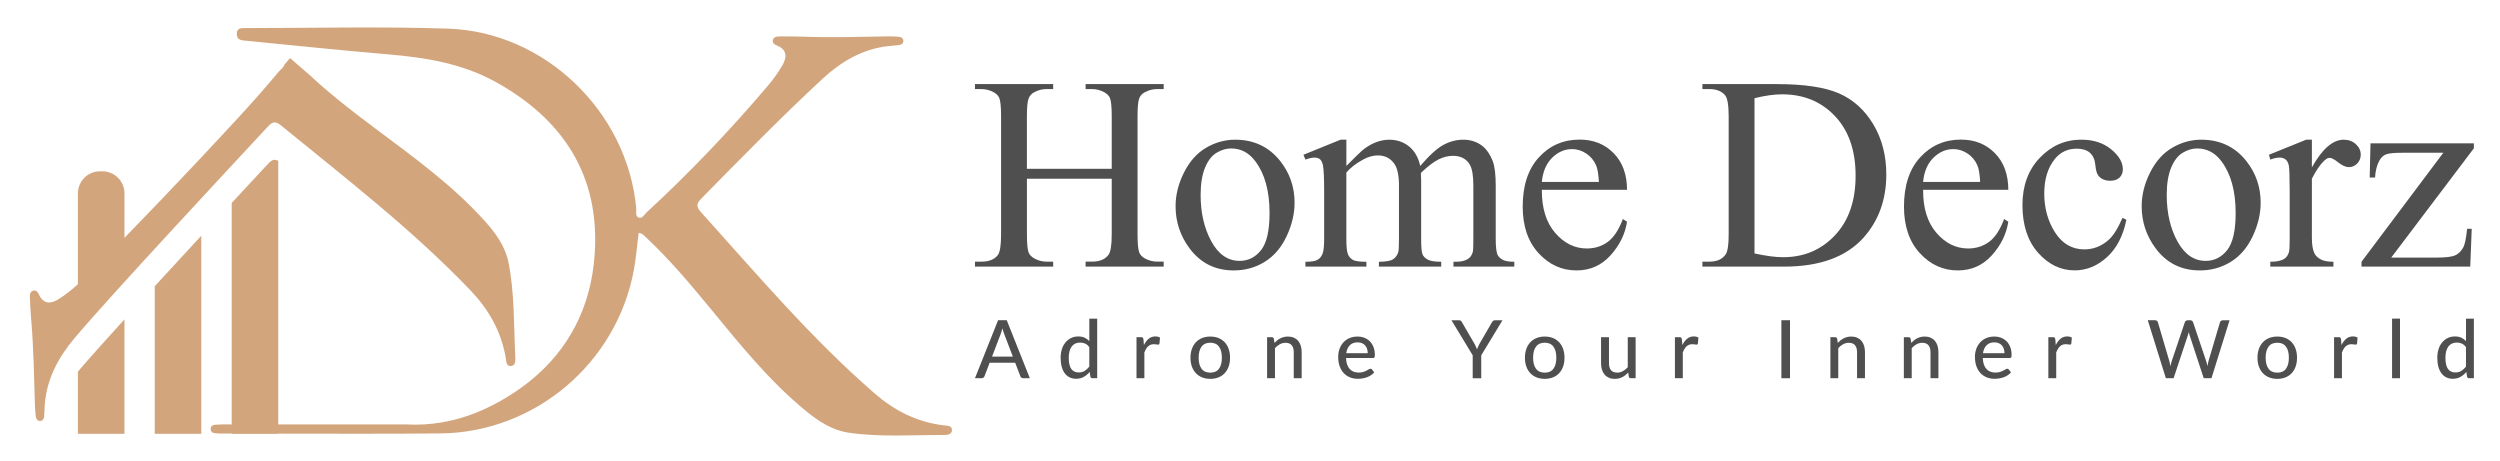<?xml version="1.0" encoding="utf-8"?>
<!-- Generator: Adobe Illustrator 23.0.2, SVG Export Plug-In . SVG Version: 6.00 Build 0)  -->
<svg version="1.1" id="Layer_1" xmlns="http://www.w3.org/2000/svg" xmlns:xlink="http://www.w3.org/1999/xlink" x="0px" y="0px"
	 viewBox="0 0 1000 184.35" style="enable-background:new 0 0 1000 184.35;" xml:space="preserve">
<style type="text/css">
	.st0{fill:#D3A57D;}
	.st1{fill:#4F4F4F;}
</style>
<g>
	<path class="st0" d="M49.78,127.75v45.77H31.16v-24.87C35.54,143.52,42.17,136.11,49.78,127.75z M61.9,114.48v59.04h18.62V94.28
		C74.48,100.81,68.1,107.72,61.9,114.48z M112.2,50.01c26.04,21.28,52.72,41.81,76.04,66.19c7.25,7.6,12.28,16.43,14.06,26.95
		c0.23,1.32,0.15,3.45,2.12,3.28c1.8-0.18,1.77-2.23,1.71-3.62c-0.65-12.59-0.25-25.3-2.71-37.75c-1.29-6.52-5.11-11.76-9.49-16.64
		c-12.87-14.3-28.38-25.48-43.66-36.91c-5.19-3.88-10.35-7.8-15.37-11.9l-0.04-0.03c-3.66-2.98-7.24-6.06-10.69-9.29l-8.16-7.08
		l-2.34,2.77c-0.11,0.97-1.4,1.76-2.07,2.57c-2.65,3.16-5.33,6.29-8.05,9.39l-0.09,0.11c-9.03,10.3-34.64,37.56-53.67,57.1V77.37
		c0-4.89-3.96-8.85-8.85-8.85H40c-4.89,0-8.84,3.96-8.84,8.84v36.32c-2.36,2.17-4.9,4.18-7.58,5.9c-3.06,1.98-6.12,2.3-8.02-1.78
		c-0.46-0.98-1.08-1.91-2.32-1.53c-1.18,0.36-1.33,1.53-1.29,2.55c0.11,2.94,0.25,5.88,0.51,8.81c1,11.57,1.17,23.17,1.52,34.78
		c0.05,1.46,0.17,2.92,0.38,4.37c0.15,0.92,0.71,1.67,1.77,1.59c1.07-0.07,1.46-0.9,1.54-1.82c0.13-1.46,0.12-2.93,0.22-4.39
		c0.69-10.45,5.44-19.23,11.97-26.96c14.48-17.18,61.63-67.67,76.91-84.16C108.31,49.38,109.64,47.91,112.2,50.01z M377.41,170.13
		c-10.59-1.28-19.65-5.88-27.57-12.77c-25.47-22.14-47.23-47.83-69.72-72.82c-2.22-2.46-0.82-3.86,0.78-5.49
		c15.76-16.02,31.47-32.09,47.94-47.37c7.42-6.88,15.95-12.05,26.36-13.23c1.45-0.16,2.92-0.23,4.38-0.42
		c0.92-0.11,1.73-0.54,1.76-1.62c0.03-1.07-0.75-1.6-1.67-1.69c-1.45-0.15-2.93-0.2-4.39-0.18c-11.61,0.2-23.21,0.57-34.81,0.11
		c-2.93-0.11-5.88-0.11-8.81-0.08c-1.03,0.01-2.19,0.21-2.49,1.4c-0.32,1.26,0.63,1.84,1.63,2.25c4.16,1.69,3.98,4.77,2.15,7.92
		c-1.68,2.9-3.68,5.66-5.86,8.23c-15.12,17.82-31.23,34.72-48.42,50.57c-0.93,0.85-1.79,2.58-3.09,2.13
		c-1.64-0.57-0.96-2.56-1.09-3.91c-3.63-38.53-36.53-70.43-75.32-71.71c-26.86-0.88-53.76-0.23-80.65-0.22
		c-1.68,0-3.83-0.31-3.81,2.41c0.01,2.54,2.1,2.49,3.8,2.66c18.84,1.85,37.69,3.83,56.56,5.43c15.05,1.26,29.76,3.62,43.18,11.04
		c25.61,14.16,40.57,35.4,39.81,65.13c-0.55,21.4-8.45,38.77-22.87,51.79c-1.22,1.1-2.49,2.18-3.81,3.22
		c-1.69,1.33-3.45,2.62-5.29,3.84c-1.19,0.8-2.4,1.57-3.65,2.32c-1.74,1.05-3.55,2.06-5.42,3.02c-8.89,4.58-18.05,7.13-27.39,7.67
		c-2.52,0.15-5.04,0.15-7.58,0H111.3V64.34c-1.99-1.12-3.19,0.2-4.53,1.67c-3.38,3.64-8.31,8.94-14.09,15.17v88.59h-4.17
		c-0.78,0.07-1.59,0.1-2.39,0.13c-0.94,0.01-1.73,0.47-1.83,1.54c-0.11,1.36,0.82,1.77,1.94,1.87c0.88,0.08,1.76,0.11,2.64,0.11
		h3.82v0.13h18.62v-0.1c18.08,0.04,46.76,0.09,64.84-0.08c37.81-0.37,70.54-28.13,77.39-65.39c0.89-4.84,1.28-9.78,1.92-14.78
		c1.58,0.11,2.28,1.12,3.11,1.91c9.02,8.46,17,17.87,24.85,27.39c12.14,14.73,24.04,29.7,38.93,41.87
		c5.08,4.15,10.49,7.71,17.06,8.7c12.56,1.86,25.23,0.87,37.85,0.93c1.39,0,3.45-0.07,3.53-1.88
		C380.88,170.12,378.75,170.3,377.41,170.13z"/>
	<g>
		<g>
			<g>
				<path class="st1" d="M410.77,67.51h33.92V46.62c0-3.73-0.23-6.19-0.7-7.38c-0.36-0.9-1.11-1.67-2.26-2.32
					c-1.54-0.86-3.18-1.29-4.9-1.29h-2.59v-1.99h31.23v1.99h-2.59c-1.72,0-3.36,0.41-4.9,1.24c-1.15,0.57-1.93,1.45-2.34,2.61
					c-0.41,1.17-0.62,3.55-0.62,7.13v47.11c0,3.7,0.23,6.14,0.7,7.32c0.36,0.9,1.09,1.67,2.21,2.32c1.58,0.86,3.23,1.29,4.95,1.29
					h2.59v1.99h-31.23v-1.99h2.59c2.98,0,5.15-0.88,6.51-2.64c0.9-1.15,1.35-3.91,1.35-8.29V71.49h-33.92v22.24
					c0,3.7,0.23,6.14,0.7,7.32c0.36,0.9,1.11,1.67,2.26,2.32c1.54,0.86,3.18,1.29,4.9,1.29h2.64v1.99h-31.28v-1.99h2.58
					c3.02,0,5.2-0.88,6.57-2.64c0.86-1.15,1.29-3.91,1.29-8.29V46.62c0-3.73-0.23-6.19-0.7-7.38c-0.36-0.9-1.1-1.67-2.21-2.32
					c-1.58-0.86-3.23-1.29-4.95-1.29h-2.58v-1.99h31.28v1.99h-2.64c-1.72,0-3.36,0.41-4.9,1.24c-1.11,0.57-1.88,1.45-2.32,2.61
					c-0.43,1.17-0.65,3.55-0.65,7.13V67.51z"/>
				<path class="st1" d="M494.09,55.88c7.47,0,13.46,2.84,17.98,8.51c3.84,4.84,5.76,10.41,5.76,16.69c0,4.41-1.06,8.88-3.18,13.41
					c-2.12,4.52-5.03,7.93-8.75,10.23c-3.71,2.3-7.85,3.45-12.41,3.45c-7.43,0-13.33-2.96-17.71-8.88
					c-3.7-4.99-5.55-10.59-5.55-16.8c0-4.52,1.12-9.02,3.37-13.49c2.24-4.47,5.2-7.77,8.86-9.91
					C486.12,56.95,490,55.88,494.09,55.88z M492.42,59.38c-1.9,0-3.81,0.56-5.73,1.7c-1.92,1.13-3.47,3.11-4.66,5.95
					c-1.18,2.84-1.78,6.48-1.78,10.93c0,7.18,1.43,13.37,4.28,18.58c2.85,5.2,6.61,7.81,11.28,7.81c3.48,0,6.35-1.43,8.62-4.31
					c2.26-2.87,3.39-7.81,3.39-14.81c0-8.76-1.88-15.65-5.65-20.67C499.61,61.1,496.37,59.38,492.42,59.38z"/>
				<path class="st1" d="M538.53,66.38c3.59-3.59,5.71-5.65,6.35-6.19c1.62-1.36,3.36-2.42,5.22-3.18c1.87-0.75,3.72-1.13,5.55-1.13
					c3.09,0,5.74,0.9,7.97,2.69c2.23,1.8,3.71,4.4,4.47,7.81c3.7-4.31,6.82-7.13,9.37-8.48c2.55-1.35,5.17-2.02,7.86-2.02
					c2.62,0,4.95,0.67,6.97,2.02c2.03,1.35,3.63,3.55,4.82,6.6c0.79,2.08,1.18,5.35,1.18,9.8V95.5c0,3.09,0.23,5.21,0.7,6.35
					c0.36,0.79,1.02,1.46,1.99,2.02c0.97,0.56,2.55,0.83,4.74,0.83v1.94h-24.34v-1.94h1.02c2.12,0,3.77-0.41,4.95-1.24
					c0.83-0.57,1.42-1.49,1.78-2.75c0.14-0.61,0.21-2.35,0.21-5.22V74.29c0-4.02-0.48-6.86-1.45-8.51c-1.4-2.3-3.64-3.45-6.73-3.45
					c-1.9,0-3.81,0.48-5.73,1.43c-1.92,0.95-4.24,2.72-6.97,5.3l-0.11,0.59l0.11,2.32V95.5c0,3.37,0.19,5.47,0.57,6.3
					c0.38,0.83,1.09,1.52,2.13,2.07c1.04,0.56,2.82,0.83,5.33,0.83v1.94h-24.93v-1.94c2.73,0,4.6-0.32,5.63-0.97
					c1.02-0.65,1.73-1.62,2.13-2.91c0.18-0.61,0.27-2.39,0.27-5.33V74.29c0-4.02-0.59-6.91-1.78-8.67c-1.58-2.3-3.79-3.45-6.62-3.45
					c-1.94,0-3.86,0.52-5.76,1.56c-2.98,1.58-5.28,3.36-6.89,5.33V95.5c0,3.23,0.22,5.33,0.67,6.3c0.45,0.97,1.11,1.7,1.99,2.18
					c0.88,0.48,2.67,0.73,5.36,0.73v1.94h-24.39v-1.94c2.26,0,3.84-0.24,4.74-0.73c0.9-0.48,1.58-1.26,2.05-2.32
					c0.47-1.06,0.7-3.11,0.7-6.16V76.66c0-5.42-0.16-8.92-0.48-10.5c-0.25-1.18-0.65-2-1.18-2.45c-0.54-0.45-1.27-0.67-2.21-0.67
					c-1.01,0-2.21,0.27-3.61,0.81l-0.81-1.94l14.86-6.03h2.32V66.38z"/>
				<path class="st1" d="M616.73,75.91c-0.04,7.32,1.74,13.07,5.33,17.23c3.59,4.16,7.81,6.25,12.65,6.25
					c3.23,0,6.04-0.89,8.43-2.66c2.39-1.78,4.39-4.82,6-9.13l1.67,1.08c-0.75,4.92-2.94,9.4-6.57,13.43s-8.17,6.06-13.62,6.06
					c-5.92,0-10.99-2.31-15.21-6.92c-4.22-4.61-6.33-10.81-6.33-18.6c0-8.43,2.16-15.01,6.49-19.73c4.32-4.72,9.75-7.08,16.29-7.08
					c5.53,0,10.07,1.82,13.62,5.46c3.55,3.64,5.33,8.52,5.33,14.62H616.73z M616.73,72.78h22.83c-0.18-3.16-0.56-5.38-1.13-6.68
					c-0.9-2.01-2.23-3.59-4.01-4.74c-1.78-1.15-3.63-1.72-5.57-1.72c-2.98,0-5.65,1.16-8,3.47
					C618.5,65.43,617.13,68.66,616.73,72.78z"/>
				<path class="st1" d="M680.97,106.65v-1.99h2.75c3.09,0,5.28-0.99,6.57-2.96c0.79-1.18,1.18-3.84,1.18-7.97V46.56
					c0-4.56-0.5-7.41-1.51-8.56c-1.4-1.58-3.48-2.37-6.24-2.37h-2.75v-1.99h29.72c10.91,0,19.21,1.24,24.9,3.71
					c5.69,2.48,10.26,6.6,13.73,12.38c3.46,5.78,5.2,12.46,5.2,20.03c0,10.16-3.09,18.65-9.26,25.47
					c-6.93,7.61-17.48,11.42-31.66,11.42H680.97z M701.8,101.37c4.56,1.01,8.38,1.51,11.47,1.51c8.33,0,15.24-2.93,20.73-8.78
					c5.49-5.85,8.24-13.78,8.24-23.8c0-10.09-2.75-18.04-8.24-23.85c-5.49-5.81-12.54-8.72-21.16-8.72c-3.23,0-6.91,0.52-11.04,1.56
					V101.37z"/>
				<path class="st1" d="M769.24,75.91c-0.04,7.32,1.74,13.07,5.33,17.23c3.59,4.16,7.81,6.25,12.65,6.25
					c3.23,0,6.04-0.89,8.43-2.66c2.39-1.78,4.39-4.82,6-9.13l1.67,1.08c-0.75,4.92-2.94,9.4-6.57,13.43s-8.17,6.06-13.62,6.06
					c-5.92,0-10.99-2.31-15.21-6.92c-4.22-4.61-6.33-10.81-6.33-18.6c0-8.43,2.16-15.01,6.49-19.73c4.32-4.72,9.75-7.08,16.29-7.08
					c5.53,0,10.07,1.82,13.62,5.46c3.55,3.64,5.33,8.52,5.33,14.62H769.24z M769.24,72.78h22.83c-0.18-3.16-0.56-5.38-1.13-6.68
					c-0.9-2.01-2.23-3.59-4.01-4.74c-1.78-1.15-3.63-1.72-5.57-1.72c-2.98,0-5.65,1.16-8,3.47C771,65.43,769.63,68.66,769.24,72.78z
					"/>
				<path class="st1" d="M850.56,87.91c-1.33,6.5-3.93,11.49-7.81,14.99c-3.88,3.5-8.17,5.25-12.87,5.25
					c-5.6,0-10.48-2.35-14.65-7.05c-4.16-4.7-6.25-11.06-6.25-19.06c0-7.75,2.31-14.05,6.92-18.9s10.15-7.27,16.61-7.27
					c4.85,0,8.83,1.28,11.95,3.85c3.12,2.57,4.68,5.23,4.68,8c0,1.36-0.44,2.47-1.32,3.31c-0.88,0.84-2.11,1.27-3.69,1.27
					c-2.12,0-3.71-0.68-4.79-2.05c-0.61-0.75-1.01-2.19-1.21-4.31c-0.2-2.12-0.93-3.73-2.18-4.85c-1.26-1.08-3-1.62-5.22-1.62
					c-3.59,0-6.48,1.33-8.67,3.98c-2.91,3.52-4.36,8.17-4.36,13.95c0,5.89,1.45,11.08,4.34,15.59c2.89,4.51,6.79,6.76,11.71,6.76
					c3.52,0,6.68-1.2,9.48-3.61c1.97-1.65,3.89-4.65,5.76-8.99L850.56,87.91z"/>
				<path class="st1" d="M880.53,55.88c7.47,0,13.46,2.84,17.98,8.51c3.84,4.84,5.76,10.41,5.76,16.69c0,4.41-1.06,8.88-3.18,13.41
					c-2.12,4.52-5.03,7.93-8.75,10.23c-3.71,2.3-7.85,3.45-12.41,3.45c-7.43,0-13.33-2.96-17.71-8.88
					c-3.7-4.99-5.55-10.59-5.55-16.8c0-4.52,1.12-9.02,3.37-13.49s5.2-7.77,8.86-9.91C872.56,56.95,876.43,55.88,880.53,55.88z
					 M878.86,59.38c-1.9,0-3.81,0.56-5.73,1.7c-1.92,1.13-3.47,3.11-4.66,5.95c-1.18,2.84-1.78,6.48-1.78,10.93
					c0,7.18,1.43,13.37,4.28,18.58c2.85,5.2,6.61,7.81,11.28,7.81c3.48,0,6.35-1.43,8.62-4.31c2.26-2.87,3.39-7.81,3.39-14.81
					c0-8.76-1.88-15.65-5.65-20.67C886.05,61.1,882.8,59.38,878.86,59.38z"/>
				<path class="st1" d="M924.75,55.88v11.09c4.13-7.39,8.36-11.09,12.71-11.09c1.97,0,3.61,0.6,4.9,1.8
					c1.29,1.2,1.94,2.59,1.94,4.17c0,1.4-0.47,2.58-1.4,3.55c-0.93,0.97-2.05,1.45-3.34,1.45c-1.26,0-2.66-0.62-4.23-1.86
					c-1.56-1.24-2.72-1.86-3.47-1.86c-0.65,0-1.35,0.36-2.1,1.08c-1.62,1.47-3.28,3.9-5.01,7.27v23.64c0,2.73,0.34,4.79,1.02,6.19
					c0.47,0.97,1.29,1.78,2.48,2.42c1.18,0.65,2.89,0.97,5.12,0.97v1.94h-25.25v-1.94c2.51,0,4.38-0.39,5.6-1.18
					c0.9-0.57,1.52-1.49,1.88-2.75c0.18-0.61,0.27-2.35,0.27-5.22V76.44c0-5.74-0.12-9.16-0.35-10.26c-0.23-1.1-0.66-1.89-1.29-2.4
					c-0.63-0.5-1.41-0.75-2.34-0.75c-1.11,0-2.37,0.27-3.77,0.81l-0.54-1.94l14.91-6.03H924.75z"/>
				<path class="st1" d="M988.69,91.52l-0.59,15.13h-43.5v-1.94l32.73-43.61h-16.15c-3.48,0-5.76,0.22-6.84,0.67
					c-1.08,0.45-1.96,1.3-2.64,2.56c-0.97,1.8-1.53,4.02-1.67,6.68h-2.15l0.32-13.68h41.35v1.99l-33.06,43.72h17.98
					c3.77,0,6.33-0.31,7.67-0.94c1.35-0.63,2.43-1.73,3.26-3.31c0.57-1.15,1.06-3.57,1.45-7.27H988.69z"/>
			</g>
		</g>
		<g>
			<path class="st1" d="M411.94,151.29h-2.65c-0.3,0-0.55-0.08-0.74-0.23c-0.19-0.15-0.33-0.35-0.42-0.58l-2.05-5.38h-10.23
				l-2.05,5.38c-0.08,0.21-0.22,0.39-0.42,0.56c-0.2,0.17-0.45,0.25-0.74,0.25h-2.65l9.24-23.2h3.47L411.94,151.29z M405.14,142.65
				l-3.44-9c-0.25-0.61-0.5-1.39-0.74-2.33c-0.12,0.46-0.24,0.89-0.36,1.29c-0.12,0.4-0.25,0.75-0.36,1.07l-3.42,8.96H405.14z"/>
			<path class="st1" d="M438.88,127.45v23.84h-1.91c-0.44,0-0.72-0.21-0.82-0.63l-0.27-1.89c-0.7,0.83-1.5,1.49-2.38,1.99
				c-0.89,0.5-1.91,0.75-3.08,0.75c-0.94,0-1.79-0.18-2.54-0.55c-0.76-0.37-1.41-0.9-1.95-1.61c-0.54-0.71-0.95-1.58-1.24-2.62
				c-0.29-1.04-0.44-2.25-0.44-3.6c0-1.22,0.16-2.35,0.48-3.39c0.32-1.05,0.79-1.95,1.41-2.71c0.61-0.76,1.36-1.36,2.23-1.8
				c0.87-0.44,1.86-0.65,2.96-0.65c0.99,0,1.83,0.16,2.53,0.49c0.69,0.32,1.32,0.78,1.87,1.37v-8.98H438.88z M435.72,138.85
				c-0.52-0.68-1.07-1.15-1.67-1.42c-0.6-0.27-1.27-0.4-2.01-0.4c-1.44,0-2.56,0.52-3.35,1.56c-0.79,1.04-1.19,2.55-1.19,4.55
				c0,1.04,0.09,1.94,0.27,2.67c0.18,0.74,0.44,1.34,0.78,1.81c0.34,0.47,0.76,0.81,1.25,1.03c0.49,0.22,1.06,0.33,1.68,0.33
				c0.92,0,1.71-0.2,2.37-0.61s1.29-0.99,1.87-1.73V138.85z"/>
			<path class="st1" d="M457.57,138.03c0.53-1.08,1.16-1.92,1.91-2.54c0.74-0.61,1.64-0.92,2.68-0.92c0.36,0,0.69,0.04,1.01,0.12
				c0.32,0.08,0.59,0.2,0.83,0.36l-0.21,2.37c-0.08,0.29-0.25,0.44-0.53,0.44c-0.15,0-0.38-0.03-0.68-0.09
				c-0.3-0.06-0.62-0.09-0.97-0.09c-0.51,0-0.95,0.07-1.34,0.22c-0.39,0.15-0.73,0.36-1.04,0.65c-0.31,0.28-0.58,0.64-0.82,1.05
				c-0.24,0.41-0.46,0.89-0.66,1.41v10.27h-3.15v-16.41h1.81c0.35,0,0.58,0.06,0.7,0.19c0.12,0.12,0.21,0.34,0.27,0.65
				L457.57,138.03z"/>
			<path class="st1" d="M484.13,134.62c1.21,0,2.3,0.2,3.27,0.59c0.97,0.39,1.8,0.96,2.49,1.7s1.21,1.63,1.58,2.67
				c0.37,1.04,0.55,2.2,0.55,3.5s-0.18,2.46-0.55,3.51c-0.37,1.05-0.89,1.93-1.58,2.67c-0.68,0.73-1.51,1.3-2.49,1.69
				c-0.98,0.39-2.07,0.59-3.27,0.59c-1.22,0-2.31-0.2-3.29-0.59c-0.98-0.39-1.81-0.96-2.5-1.69c-0.69-0.73-1.22-1.62-1.59-2.67
				c-0.37-1.04-0.56-2.21-0.56-3.51s0.19-2.46,0.56-3.5c0.37-1.04,0.9-1.93,1.59-2.67c0.69-0.74,1.52-1.3,2.5-1.7
				C481.82,134.82,482.92,134.62,484.13,134.62z M484.13,149.06c1.55,0,2.71-0.52,3.47-1.57c0.76-1.04,1.15-2.51,1.15-4.41
				c0-1.9-0.38-3.37-1.15-4.42c-0.76-1.05-1.92-1.57-3.47-1.57c-1.57,0-2.74,0.52-3.51,1.57c-0.77,1.05-1.16,2.52-1.16,4.42
				c0,1.9,0.38,3.37,1.16,4.41C481.39,148.54,482.56,149.06,484.13,149.06z"/>
			<path class="st1" d="M509.79,137.16c0.36-0.38,0.73-0.72,1.11-1.03c0.39-0.31,0.8-0.58,1.24-0.8c0.44-0.22,0.9-0.39,1.41-0.52
				c0.5-0.12,1.04-0.19,1.61-0.19c0.9,0,1.7,0.15,2.38,0.45c0.68,0.3,1.26,0.72,1.72,1.27c0.46,0.54,0.81,1.2,1.05,1.96
				c0.24,0.76,0.36,1.61,0.36,2.54v10.45h-3.17v-10.45c0-1.17-0.27-2.09-0.81-2.74c-0.54-0.65-1.36-0.98-2.47-0.98
				c-0.81,0-1.56,0.19-2.27,0.57c-0.71,0.38-1.36,0.9-1.96,1.56v12.04h-3.15v-16.41h1.89c0.44,0,0.72,0.21,0.82,0.63L509.79,137.16z
				"/>
			<path class="st1" d="M549.69,148.95c-0.39,0.45-0.83,0.84-1.34,1.17c-0.51,0.33-1.04,0.6-1.62,0.8s-1.16,0.36-1.77,0.45
				c-0.61,0.1-1.21,0.15-1.8,0.15c-1.13,0-2.18-0.19-3.14-0.57c-0.96-0.38-1.8-0.94-2.5-1.68c-0.71-0.74-1.25-1.65-1.65-2.75
				s-0.59-2.35-0.59-3.77c0-1.14,0.18-2.21,0.53-3.19c0.36-0.99,0.87-1.84,1.53-2.58c0.66-0.73,1.47-1.31,2.43-1.73
				c0.96-0.42,2.04-0.63,3.23-0.63c1,0,1.93,0.16,2.77,0.49c0.84,0.33,1.57,0.81,2.19,1.43c0.61,0.62,1.1,1.39,1.45,2.31
				c0.35,0.91,0.53,1.96,0.53,3.13c0,0.48-0.05,0.81-0.16,0.98c-0.11,0.17-0.31,0.25-0.6,0.25h-10.76c0.03,0.98,0.17,1.83,0.42,2.56
				c0.25,0.73,0.59,1.33,1.03,1.82c0.44,0.48,0.96,0.85,1.56,1.08c0.6,0.24,1.28,0.36,2.02,0.36c0.7,0,1.31-0.08,1.82-0.24
				c0.51-0.16,0.95-0.34,1.32-0.53c0.37-0.19,0.68-0.36,0.94-0.53c0.25-0.16,0.48-0.24,0.67-0.24c0.26,0,0.46,0.1,0.6,0.29
				L549.69,148.95z M547.09,141.26c0-0.62-0.09-1.2-0.27-1.73c-0.18-0.53-0.44-0.99-0.78-1.37c-0.34-0.39-0.76-0.69-1.26-0.9
				c-0.49-0.21-1.07-0.32-1.71-0.32c-1.33,0-2.37,0.38-3.13,1.15s-1.24,1.82-1.45,3.18H547.09z"/>
			<path class="st1" d="M592.5,142.12v9.18h-3.42v-9.18l-8.5-14.02h3.02c0.3,0,0.54,0.07,0.73,0.22c0.18,0.15,0.33,0.34,0.45,0.57
				l5.04,8.67c0.2,0.4,0.39,0.78,0.56,1.13c0.17,0.36,0.31,0.71,0.44,1.05c0.12-0.35,0.26-0.7,0.41-1.05
				c0.16-0.36,0.34-0.73,0.54-1.13l5.02-8.67c0.11-0.19,0.26-0.37,0.44-0.54s0.43-0.25,0.72-0.25h3.04L592.5,142.12z"/>
			<path class="st1" d="M617.91,134.62c1.21,0,2.3,0.2,3.27,0.59c0.97,0.39,1.8,0.96,2.49,1.7s1.21,1.63,1.58,2.67
				c0.37,1.04,0.55,2.2,0.55,3.5s-0.18,2.46-0.55,3.51c-0.37,1.05-0.89,1.93-1.58,2.67c-0.68,0.73-1.51,1.3-2.49,1.69
				c-0.98,0.39-2.07,0.59-3.27,0.59c-1.22,0-2.31-0.2-3.29-0.59c-0.98-0.39-1.81-0.96-2.5-1.69c-0.69-0.73-1.22-1.62-1.59-2.67
				c-0.37-1.04-0.56-2.21-0.56-3.51s0.19-2.46,0.56-3.5c0.37-1.04,0.9-1.93,1.59-2.67c0.69-0.74,1.52-1.3,2.5-1.7
				C615.59,134.82,616.69,134.62,617.91,134.62z M617.91,149.06c1.55,0,2.71-0.52,3.47-1.57c0.76-1.04,1.15-2.51,1.15-4.41
				c0-1.9-0.38-3.37-1.15-4.42c-0.76-1.05-1.92-1.57-3.47-1.57c-1.57,0-2.74,0.52-3.51,1.57c-0.77,1.05-1.16,2.52-1.16,4.42
				c0,1.9,0.38,3.37,1.16,4.41C615.16,148.54,616.33,149.06,617.91,149.06z"/>
			<path class="st1" d="M654.25,134.88v16.41h-1.89c-0.43,0-0.71-0.21-0.84-0.63l-0.23-1.65c-0.36,0.38-0.73,0.72-1.11,1.03
				c-0.39,0.31-0.8,0.58-1.24,0.8s-0.91,0.39-1.41,0.52c-0.5,0.12-1.03,0.19-1.6,0.19c-0.9,0-1.7-0.15-2.38-0.45
				c-0.68-0.3-1.26-0.72-1.72-1.27c-0.46-0.54-0.81-1.2-1.05-1.96c-0.24-0.76-0.36-1.61-0.36-2.54v-10.45h3.17v10.45
				c0,1.17,0.27,2.09,0.81,2.74c0.54,0.65,1.36,0.98,2.47,0.98c0.81,0,1.56-0.19,2.26-0.57c0.7-0.38,1.36-0.91,1.97-1.57v-12.02
				H654.25z"/>
			<path class="st1" d="M672.94,138.03c0.53-1.08,1.16-1.92,1.91-2.54c0.74-0.61,1.64-0.92,2.68-0.92c0.36,0,0.69,0.04,1.01,0.12
				c0.32,0.08,0.6,0.2,0.83,0.36l-0.21,2.37c-0.08,0.29-0.25,0.44-0.53,0.44c-0.15,0-0.38-0.03-0.68-0.09
				c-0.3-0.06-0.62-0.09-0.97-0.09c-0.51,0-0.95,0.07-1.34,0.22c-0.39,0.15-0.73,0.36-1.04,0.65c-0.31,0.28-0.58,0.64-0.82,1.05
				c-0.24,0.41-0.46,0.89-0.66,1.41v10.27h-3.15v-16.41h1.81c0.34,0,0.58,0.06,0.7,0.19c0.12,0.12,0.21,0.34,0.27,0.65
				L672.94,138.03z"/>
			<path class="st1" d="M716.01,151.29h-3.46v-23.2h3.46V151.29z"/>
			<path class="st1" d="M735.11,137.16c0.36-0.38,0.73-0.72,1.11-1.03c0.39-0.31,0.8-0.58,1.24-0.8c0.44-0.22,0.9-0.39,1.41-0.52
				c0.5-0.12,1.04-0.19,1.61-0.19c0.9,0,1.7,0.15,2.38,0.45c0.68,0.3,1.26,0.72,1.72,1.27c0.46,0.54,0.81,1.2,1.05,1.96
				c0.24,0.76,0.36,1.61,0.36,2.54v10.45h-3.17v-10.45c0-1.17-0.27-2.09-0.81-2.74c-0.54-0.65-1.36-0.98-2.47-0.98
				c-0.81,0-1.56,0.19-2.27,0.57c-0.71,0.38-1.36,0.9-1.96,1.56v12.04h-3.15v-16.41h1.89c0.44,0,0.72,0.21,0.82,0.63L735.11,137.16z
				"/>
			<path class="st1" d="M764.49,137.16c0.36-0.38,0.73-0.72,1.11-1.03c0.39-0.31,0.8-0.58,1.24-0.8c0.44-0.22,0.9-0.39,1.41-0.52
				c0.5-0.12,1.04-0.19,1.61-0.19c0.9,0,1.7,0.15,2.38,0.45c0.68,0.3,1.26,0.72,1.72,1.27c0.46,0.54,0.81,1.2,1.05,1.96
				c0.24,0.76,0.36,1.61,0.36,2.54v10.45h-3.17v-10.45c0-1.17-0.27-2.09-0.81-2.74c-0.54-0.65-1.36-0.98-2.47-0.98
				c-0.81,0-1.56,0.19-2.27,0.57c-0.71,0.38-1.36,0.9-1.96,1.56v12.04h-3.15v-16.41h1.89c0.44,0,0.72,0.21,0.82,0.63L764.49,137.16z
				"/>
			<path class="st1" d="M804.39,148.95c-0.39,0.45-0.83,0.84-1.34,1.17c-0.51,0.33-1.04,0.6-1.62,0.8s-1.16,0.36-1.77,0.45
				c-0.61,0.1-1.21,0.15-1.8,0.15c-1.13,0-2.18-0.19-3.14-0.57c-0.96-0.38-1.8-0.94-2.5-1.68c-0.71-0.74-1.25-1.65-1.65-2.75
				s-0.59-2.35-0.59-3.77c0-1.14,0.18-2.21,0.53-3.19c0.36-0.99,0.87-1.84,1.53-2.58c0.66-0.73,1.47-1.31,2.43-1.73
				c0.96-0.42,2.04-0.63,3.23-0.63c1,0,1.93,0.16,2.77,0.49c0.84,0.33,1.57,0.81,2.19,1.43s1.1,1.39,1.45,2.31
				c0.35,0.91,0.53,1.96,0.53,3.13c0,0.48-0.05,0.81-0.16,0.98c-0.11,0.17-0.31,0.25-0.6,0.25h-10.76c0.03,0.98,0.17,1.83,0.42,2.56
				c0.25,0.73,0.59,1.33,1.03,1.82c0.44,0.48,0.96,0.85,1.56,1.08c0.6,0.24,1.28,0.36,2.02,0.36c0.7,0,1.31-0.08,1.82-0.24
				c0.51-0.16,0.95-0.34,1.32-0.53c0.37-0.19,0.68-0.36,0.94-0.53c0.25-0.16,0.48-0.24,0.67-0.24c0.26,0,0.46,0.1,0.6,0.29
				L804.39,148.95z M801.79,141.26c0-0.62-0.09-1.2-0.27-1.73c-0.18-0.53-0.44-0.99-0.78-1.37c-0.34-0.39-0.76-0.69-1.26-0.9
				c-0.49-0.21-1.07-0.32-1.71-0.32c-1.33,0-2.37,0.38-3.13,1.15s-1.24,1.82-1.45,3.18H801.79z"/>
			<path class="st1" d="M822.31,138.03c0.53-1.08,1.16-1.92,1.91-2.54c0.74-0.61,1.64-0.92,2.68-0.92c0.36,0,0.69,0.04,1.01,0.12
				c0.32,0.08,0.59,0.2,0.83,0.36l-0.21,2.37c-0.08,0.29-0.25,0.44-0.53,0.44c-0.15,0-0.38-0.03-0.68-0.09
				c-0.3-0.06-0.62-0.09-0.97-0.09c-0.51,0-0.95,0.07-1.34,0.22c-0.39,0.15-0.73,0.36-1.04,0.65c-0.31,0.28-0.58,0.64-0.82,1.05
				c-0.24,0.41-0.46,0.89-0.66,1.41v10.27h-3.15v-16.41h1.81c0.35,0,0.58,0.06,0.7,0.19c0.12,0.12,0.21,0.34,0.27,0.65
				L822.31,138.03z"/>
			<path class="st1" d="M891.83,128.09l-7.24,23.2h-3.1l-5.65-17.2c-0.13-0.34-0.24-0.76-0.34-1.24c-0.12,0.5-0.23,0.91-0.34,1.24
				l-5.72,17.2h-3.09l-7.24-23.2H862c0.3,0,0.55,0.07,0.76,0.22c0.2,0.15,0.34,0.34,0.4,0.59l4.57,15.52
				c0.09,0.3,0.16,0.63,0.23,0.99c0.07,0.36,0.14,0.73,0.22,1.11c0.08-0.39,0.15-0.76,0.24-1.11c0.08-0.36,0.17-0.68,0.28-0.99
				l5.23-15.52c0.06-0.21,0.2-0.4,0.41-0.56c0.21-0.16,0.46-0.24,0.75-0.24h0.99c0.3,0,0.55,0.08,0.74,0.23s0.33,0.35,0.42,0.58
				l5.22,15.52c0.19,0.59,0.37,1.27,0.52,2.02c0.13-0.74,0.27-1.42,0.42-2.02l4.59-15.52c0.05-0.21,0.19-0.4,0.4-0.56
				c0.22-0.16,0.47-0.24,0.76-0.24H891.83z"/>
			<path class="st1" d="M910.93,134.62c1.21,0,2.3,0.2,3.27,0.59c0.98,0.39,1.8,0.96,2.49,1.7c0.68,0.74,1.21,1.63,1.57,2.67
				c0.37,1.04,0.55,2.2,0.55,3.5s-0.18,2.46-0.55,3.51c-0.37,1.05-0.89,1.93-1.57,2.67c-0.68,0.73-1.51,1.3-2.49,1.69
				c-0.97,0.39-2.07,0.59-3.27,0.59c-1.22,0-2.31-0.2-3.29-0.59c-0.97-0.39-1.81-0.96-2.5-1.69c-0.69-0.73-1.22-1.62-1.59-2.67
				c-0.37-1.04-0.56-2.21-0.56-3.51s0.19-2.46,0.56-3.5c0.37-1.04,0.9-1.93,1.59-2.67c0.69-0.74,1.52-1.3,2.5-1.7
				C908.62,134.82,909.71,134.62,910.93,134.62z M910.93,149.06c1.55,0,2.71-0.52,3.47-1.57c0.76-1.04,1.15-2.51,1.15-4.41
				c0-1.9-0.38-3.37-1.15-4.42c-0.77-1.05-1.92-1.57-3.47-1.57c-1.57,0-2.74,0.52-3.51,1.57c-0.77,1.05-1.16,2.52-1.16,4.42
				c0,1.9,0.38,3.37,1.16,4.41C908.18,148.54,909.36,149.06,910.93,149.06z"/>
			<path class="st1" d="M936.6,138.03c0.53-1.08,1.16-1.92,1.91-2.54c0.74-0.61,1.64-0.92,2.68-0.92c0.36,0,0.69,0.04,1.01,0.12
				c0.32,0.08,0.6,0.2,0.83,0.36l-0.21,2.37c-0.08,0.29-0.25,0.44-0.53,0.44c-0.15,0-0.38-0.03-0.68-0.09
				c-0.3-0.06-0.62-0.09-0.97-0.09c-0.51,0-0.95,0.07-1.34,0.22c-0.39,0.15-0.73,0.36-1.04,0.65c-0.31,0.28-0.58,0.64-0.82,1.05
				c-0.24,0.41-0.46,0.89-0.66,1.41v10.27h-3.15v-16.41h1.81c0.34,0,0.58,0.06,0.7,0.19c0.12,0.12,0.21,0.34,0.27,0.65L936.6,138.03
				z"/>
			<path class="st1" d="M960,127.45v23.84h-3.17v-23.84H960z"/>
			<path class="st1" d="M989.55,127.45v23.84h-1.91c-0.44,0-0.72-0.21-0.82-0.63l-0.27-1.89c-0.7,0.83-1.5,1.49-2.38,1.99
				c-0.89,0.5-1.91,0.75-3.08,0.75c-0.94,0-1.79-0.18-2.54-0.55c-0.76-0.37-1.41-0.9-1.95-1.61c-0.54-0.71-0.95-1.58-1.24-2.62
				c-0.29-1.04-0.44-2.25-0.44-3.6c0-1.22,0.16-2.35,0.48-3.39c0.32-1.05,0.79-1.95,1.41-2.71c0.61-0.76,1.36-1.36,2.23-1.8
				c0.87-0.44,1.86-0.65,2.96-0.65c0.99,0,1.83,0.16,2.53,0.49c0.69,0.32,1.32,0.78,1.87,1.37v-8.98H989.55z M986.39,138.85
				c-0.52-0.68-1.07-1.15-1.67-1.42c-0.6-0.27-1.27-0.4-2.01-0.4c-1.44,0-2.56,0.52-3.35,1.56c-0.79,1.04-1.19,2.55-1.19,4.55
				c0,1.04,0.09,1.94,0.27,2.67c0.18,0.74,0.44,1.34,0.78,1.81c0.34,0.47,0.76,0.81,1.25,1.03c0.49,0.22,1.06,0.33,1.68,0.33
				c0.91,0,1.71-0.2,2.37-0.61s1.29-0.99,1.87-1.73V138.85z"/>
		</g>
	</g>
</g>
</svg>
